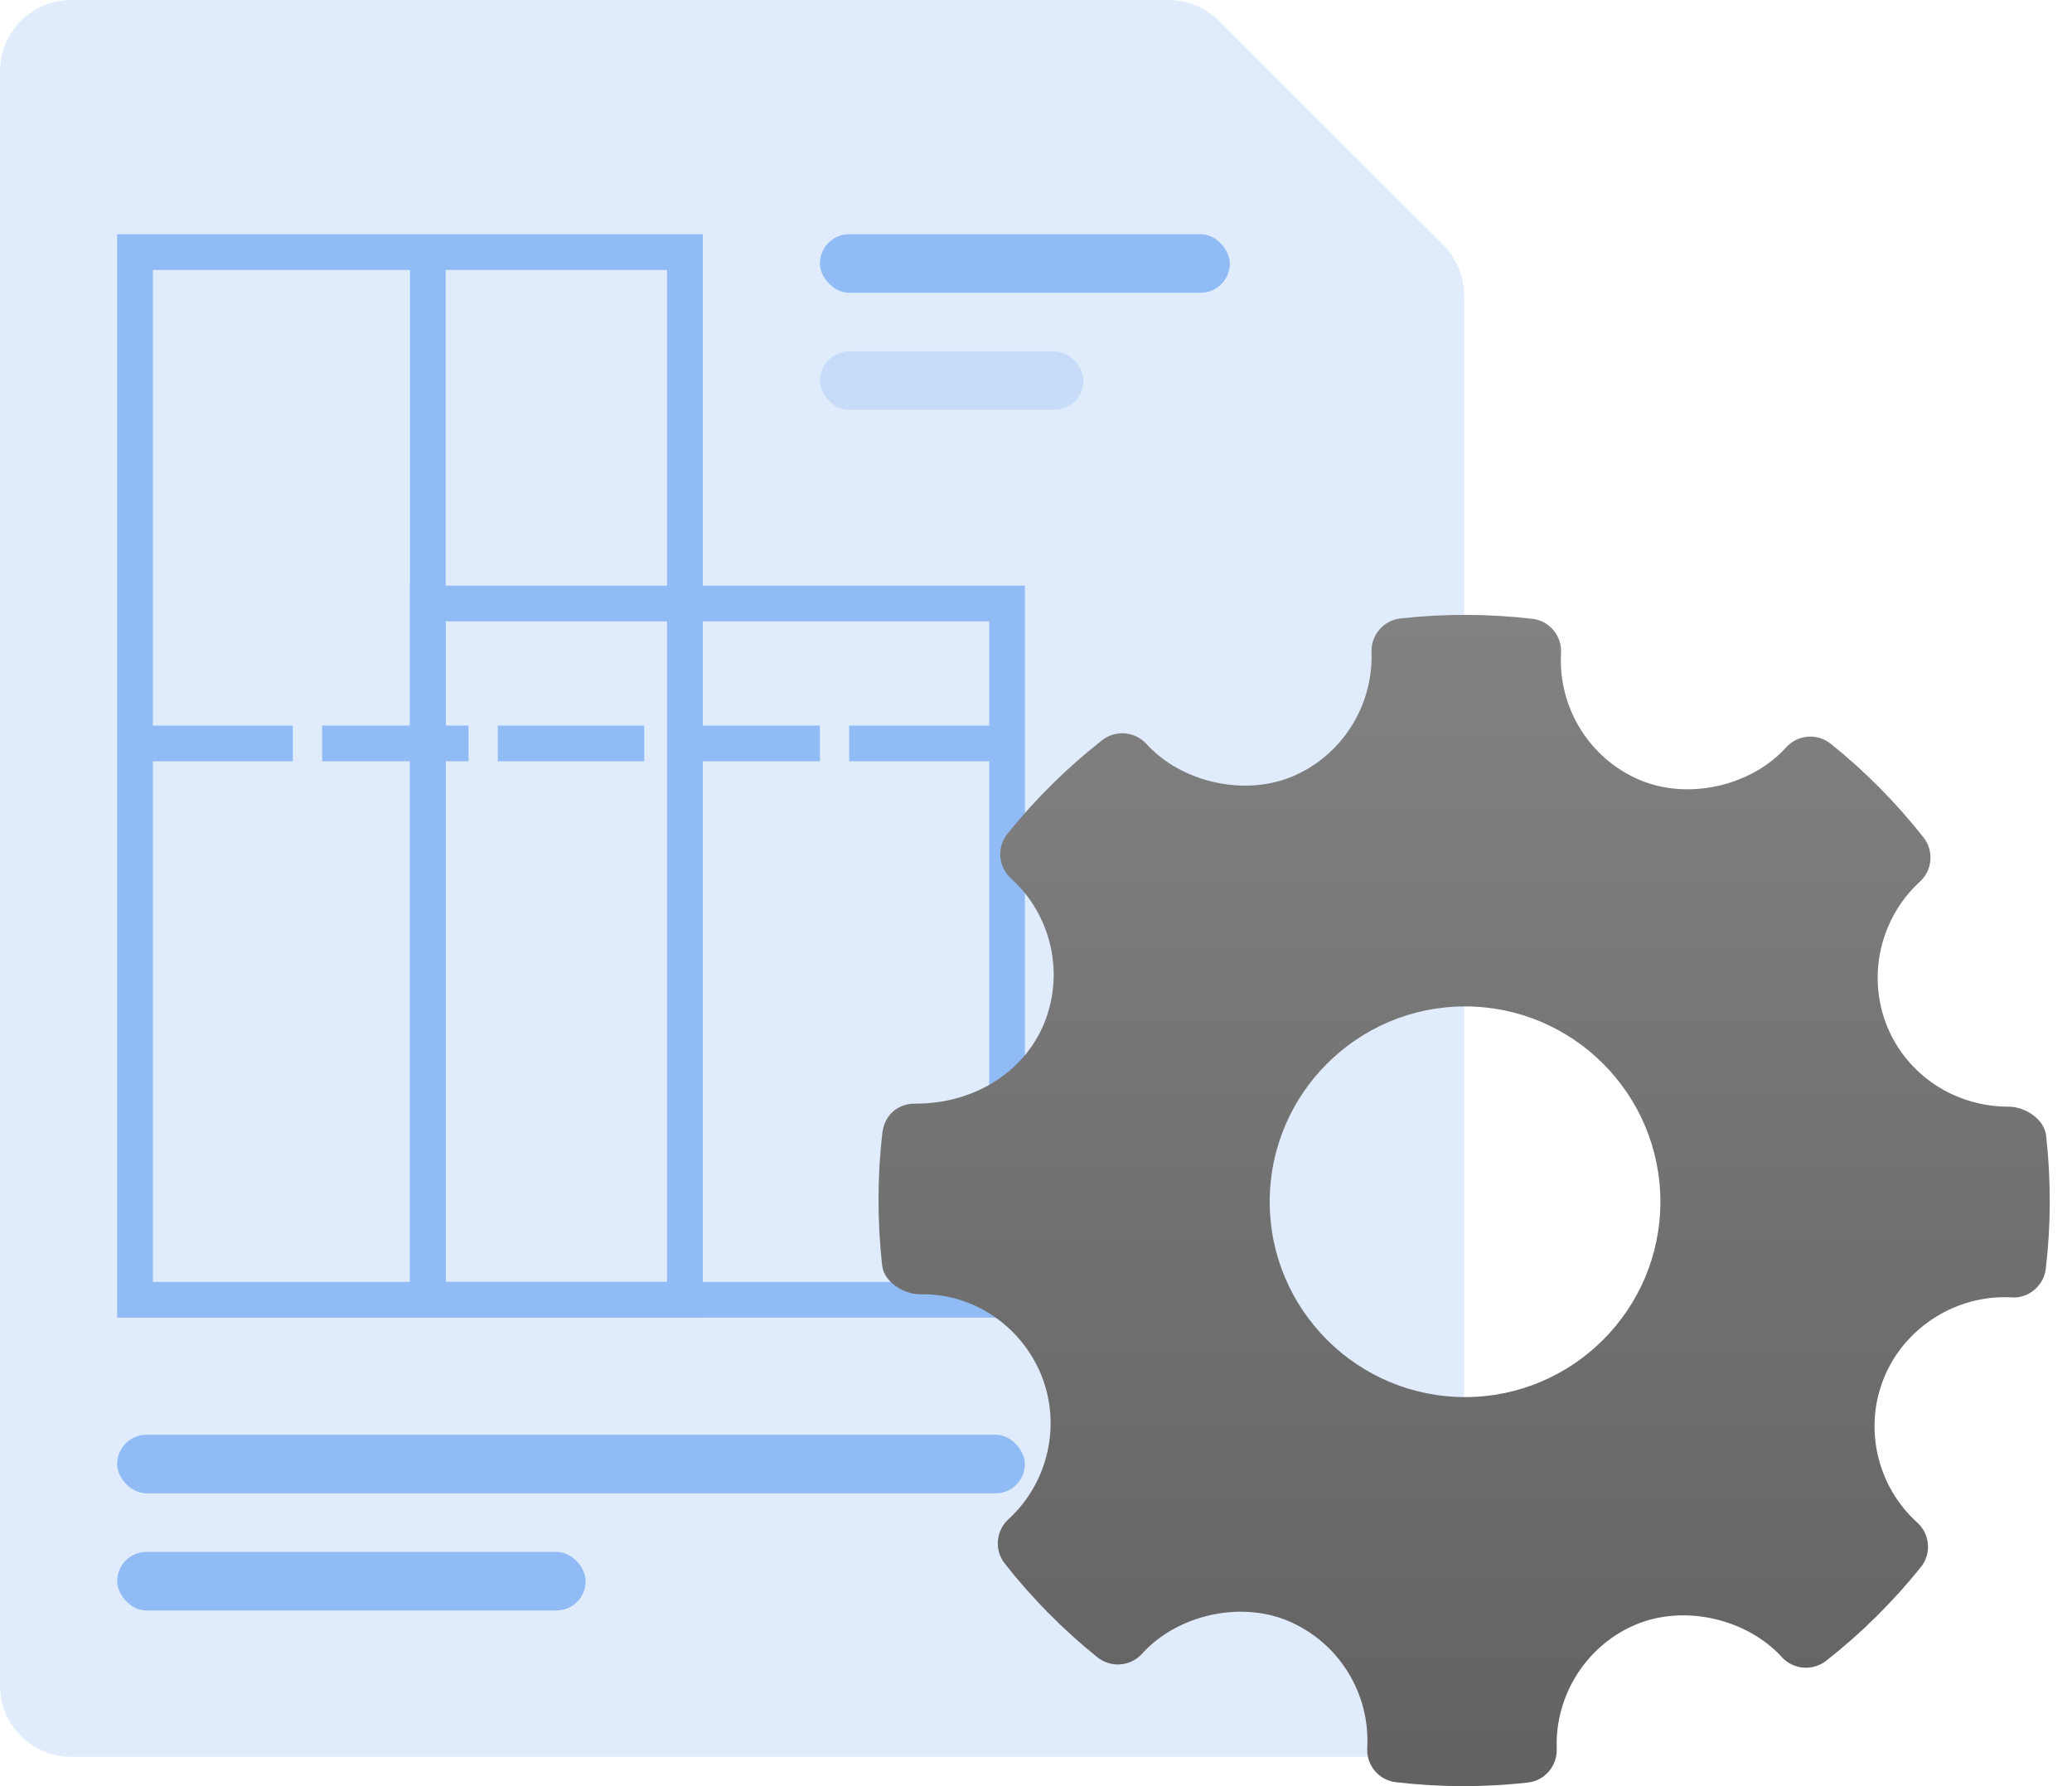 <svg width="58" height="50" viewBox="0 0 58 50" fill="none" xmlns="http://www.w3.org/2000/svg">
<path d="M0 47.18V2C0 0.895 0.895 0 2 0H32.705C33.234 0 33.743 0.21 34.118 0.585L40.397 6.853C40.772 7.228 40.984 7.737 40.984 8.268V47.18C40.984 48.285 40.088 49.18 38.984 49.18H2C0.895 49.18 0 48.285 0 47.18Z" fill="#2F80ED" fill-opacity="0.15"/>
<rect x="3.779" y="7.057" width="15.393" height="29.328" stroke="#2F80ED" stroke-opacity="0.45"/>
<line x1="11.976" y1="7.377" x2="11.976" y2="36.066" stroke="#90BBF5"/>
<rect x="11.976" y="16.894" width="16.213" height="19.492" stroke="#90BBF5"/>
<line x1="4.098" y1="20.811" x2="8.197" y2="20.811" stroke="#90BBF5"/>
<line x1="13.935" y1="20.811" x2="18.033" y2="20.811" stroke="#90BBF5"/>
<line x1="18.852" y1="20.811" x2="22.951" y2="20.811" stroke="#90BBF5"/>
<line x1="23.77" y1="20.811" x2="27.869" y2="20.811" stroke="#90BBF5"/>
<line x1="9.017" y1="20.811" x2="13.115" y2="20.811" stroke="#90BBF5"/>
<rect x="3.279" y="40.164" width="25.41" height="1.639" rx="0.82" fill="#90BBF5"/>
<rect x="3.279" y="43.443" width="13.115" height="1.639" rx="0.82" fill="#90BBF5"/>
<rect x="22.951" y="6.557" width="11.475" height="1.639" rx="0.82" fill="#90BBF5"/>
<rect x="22.951" y="9.836" width="7.377" height="1.639" rx="0.82" fill="#2F80ED" fill-opacity="0.15"/>
<g clip-path="url(#clip0)">
<path fill-rule="evenodd" clip-rule="evenodd" d="M57.275 31.786C57.223 31.325 56.685 30.979 56.221 30.979C54.719 30.979 53.385 30.097 52.826 28.733C52.255 27.335 52.623 25.706 53.743 24.679C54.096 24.356 54.138 23.817 53.843 23.442C53.074 22.466 52.2 21.584 51.246 20.82C50.872 20.52 50.324 20.561 50 20.92C49.023 22.003 47.267 22.405 45.911 21.839C44.5 21.245 43.61 19.815 43.697 18.28C43.725 17.797 43.373 17.378 42.892 17.322C41.668 17.18 40.432 17.176 39.204 17.312C38.729 17.365 38.377 17.774 38.392 18.25C38.446 19.77 37.545 21.176 36.148 21.748C34.808 22.295 33.065 21.897 32.09 20.824C31.767 20.471 31.228 20.427 30.852 20.72C29.87 21.491 28.976 22.374 28.2 23.342C27.898 23.718 27.942 24.264 28.298 24.588C29.439 25.621 29.808 27.265 29.215 28.678C28.649 30.026 27.25 30.894 25.648 30.894C25.128 30.878 24.758 31.226 24.701 31.699C24.557 32.931 24.555 34.186 24.694 35.427C24.745 35.89 25.299 36.233 25.769 36.233C27.196 36.197 28.567 37.081 29.142 38.48C29.715 39.877 29.347 41.506 28.225 42.533C27.875 42.856 27.83 43.394 28.126 43.769C28.887 44.739 29.761 45.622 30.719 46.393C31.095 46.695 31.641 46.653 31.967 46.294C32.948 45.209 34.703 44.807 36.054 45.374C37.469 45.966 38.359 47.397 38.272 48.933C38.243 49.415 38.597 49.835 39.076 49.89C39.703 49.963 40.333 50 40.965 50C41.564 50 42.164 49.967 42.764 49.9C43.24 49.848 43.592 49.438 43.576 48.961C43.521 47.442 44.423 46.037 45.819 45.465C47.168 44.914 48.903 45.318 49.879 46.389C50.203 46.742 50.738 46.784 51.116 46.492C52.097 45.724 52.988 44.842 53.768 43.87C54.071 43.495 54.028 42.948 53.67 42.624C52.529 41.591 52.159 39.947 52.752 38.535C53.309 37.205 54.656 36.313 56.105 36.313L56.308 36.318C56.778 36.356 57.211 35.994 57.267 35.514C57.412 34.282 57.414 33.028 57.275 31.786ZM41.01 39.109C37.995 39.109 35.542 36.656 35.542 33.641C35.542 30.626 37.995 28.173 41.01 28.173C44.026 28.173 46.478 30.626 46.478 33.641C46.478 36.656 44.026 39.109 41.01 39.109Z" fill="url(#paint0_linear)"/>
</g>
<defs>
<linearGradient id="paint0_linear" x1="40.984" y1="17.213" x2="40.984" y2="50" gradientUnits="userSpaceOnUse">
<stop stop-color="#828282"/>
<stop offset="1" stop-color="#636161"/>
</linearGradient>
<clipPath id="clip0">
<rect width="32.787" height="32.787" fill="white" transform="translate(24.59 17.213)"/>
</clipPath>
</defs>
</svg>
